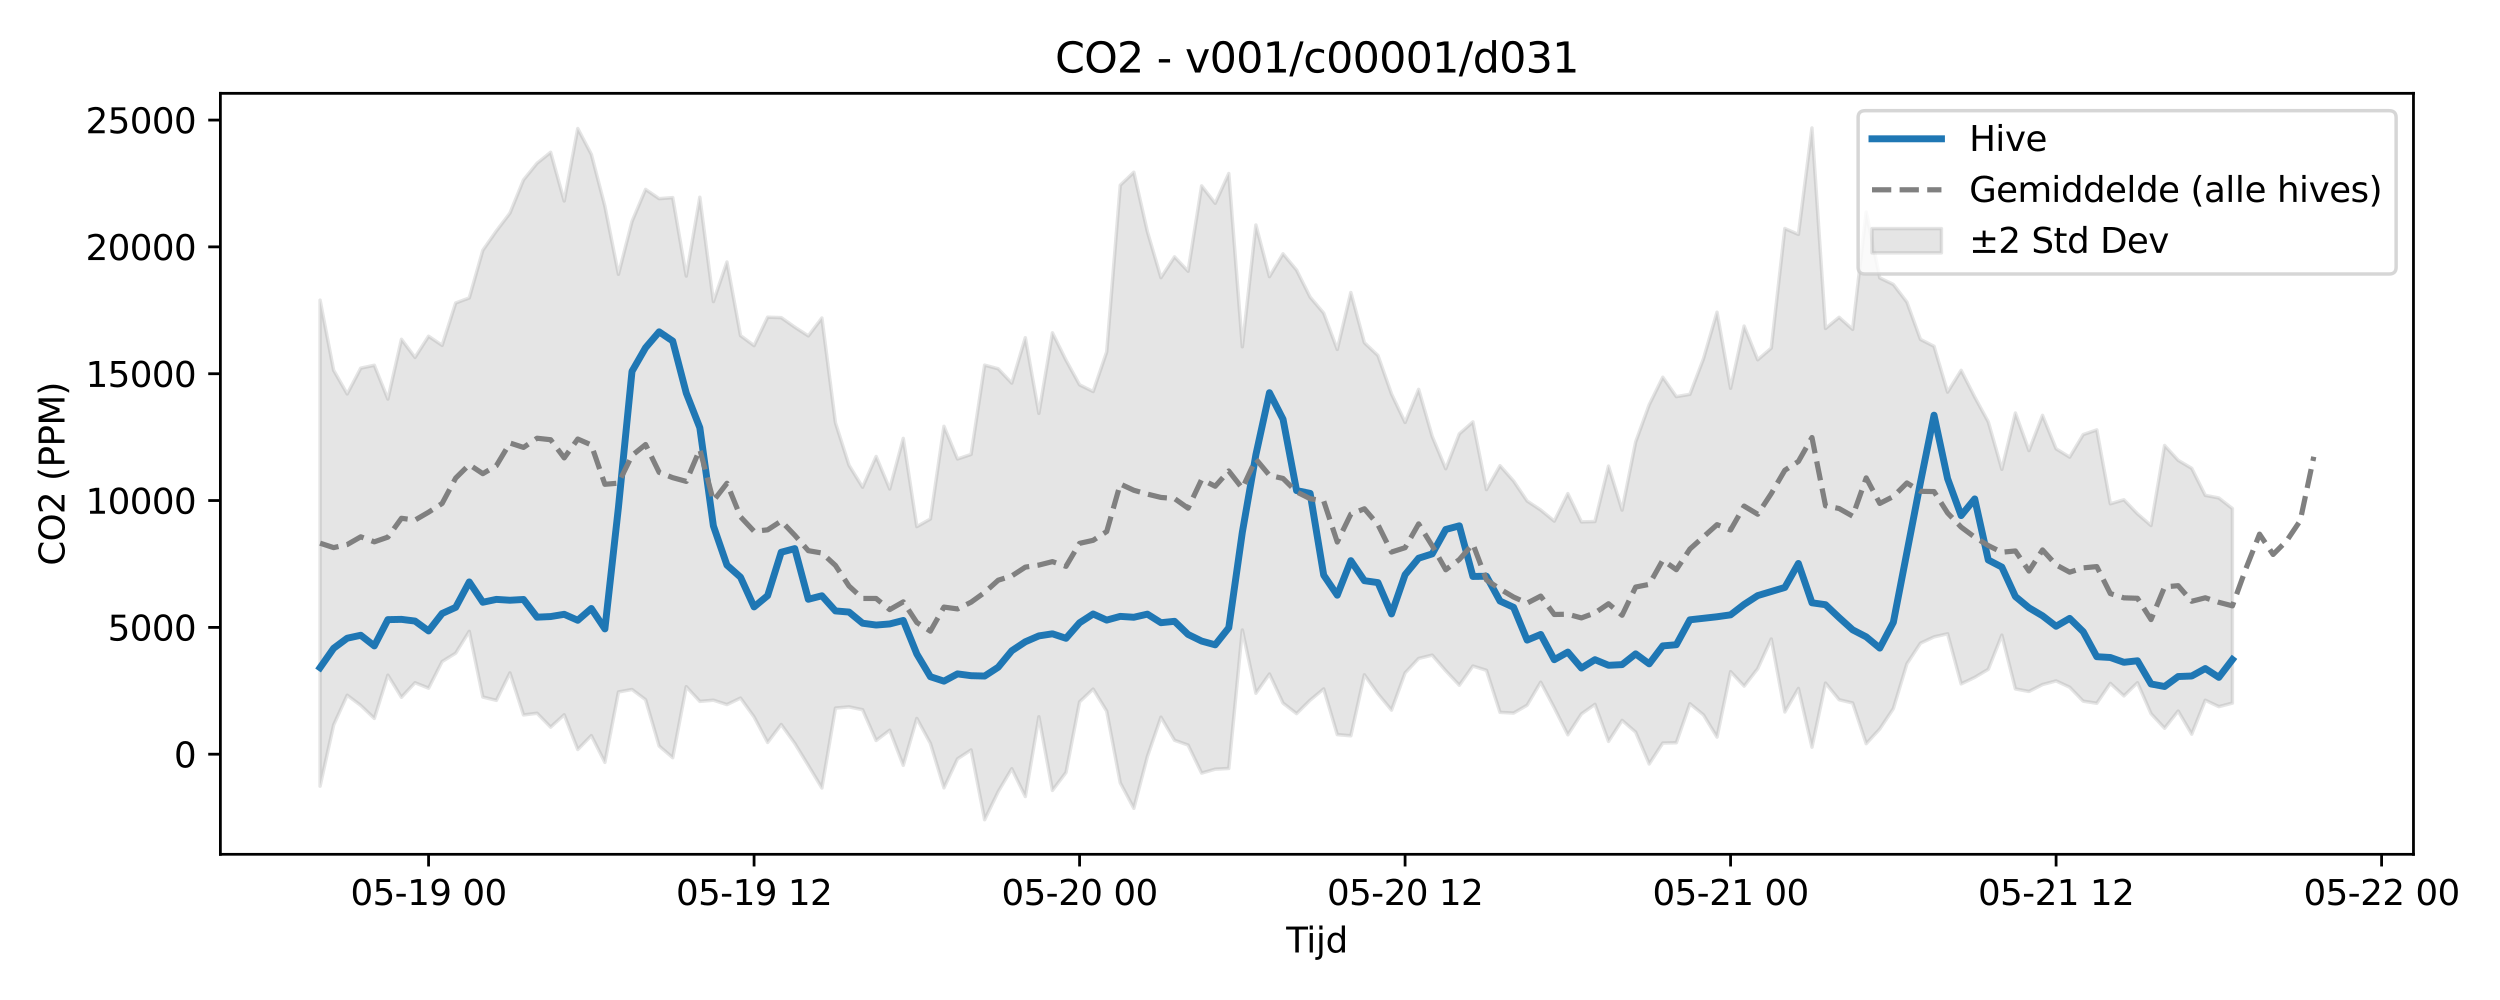 <?xml version="1.0" encoding="utf-8" standalone="no"?>
<!DOCTYPE svg PUBLIC "-//W3C//DTD SVG 1.1//EN"
  "http://www.w3.org/Graphics/SVG/1.1/DTD/svg11.dtd">
<svg xmlns:xlink="http://www.w3.org/1999/xlink" width="720pt" height="288pt" viewBox="0 0 720 288" xmlns="http://www.w3.org/2000/svg" version="1.1">
 <defs>
  <style type="text/css">*{stroke-linejoin: round; stroke-linecap: butt}</style>
 </defs>
 <g id="figure_1">
  <g id="patch_1">
   <path d="M 0 288 
L 720 288 
L 720 0 
L 0 0 
z
" style="fill: #ffffff"/>
  </g>
  <g id="axes_1">
   <g id="patch_2">
    <path d="M 63.47 246.04 
L 695.079 246.04 
L 695.079 26.88 
L 63.47 26.88 
z
" style="fill: #ffffff"/>
   </g>
   <g id="FillBetweenPolyCollection_1">
    <defs>
     <path id="m1b636e9baa" d="M 92.18 -201.558 
L 92.18 -61.579 
L 96.086 -79.209 
L 99.992 -87.776 
L 103.898 -84.829 
L 107.804 -81.095 
L 111.71 -93.55 
L 115.616 -87.184 
L 119.522 -91.374 
L 123.428 -89.809 
L 127.334 -97.475 
L 131.24 -99.892 
L 135.146 -106.175 
L 139.052 -87.254 
L 142.958 -86.297 
L 146.864 -94.209 
L 150.77 -82.093 
L 154.676 -82.581 
L 158.582 -78.581 
L 162.489 -82.148 
L 166.395 -72.137 
L 170.301 -76.142 
L 174.207 -68.441 
L 178.113 -88.715 
L 182.019 -89.424 
L 185.925 -86.488 
L 189.831 -73.146 
L 193.737 -69.78 
L 197.643 -90.232 
L 201.549 -86 
L 205.455 -86.339 
L 209.361 -85.08 
L 213.267 -86.954 
L 217.173 -81.518 
L 221.079 -74.172 
L 224.985 -79.349 
L 228.892 -73.909 
L 232.798 -67.546 
L 236.704 -61.051 
L 240.61 -84.072 
L 244.516 -84.425 
L 248.422 -83.593 
L 252.328 -74.73 
L 256.234 -77.698 
L 260.14 -67.581 
L 264.046 -81.087 
L 267.952 -73.909 
L 271.858 -61.094 
L 275.764 -69.449 
L 279.67 -72.015 
L 283.576 -51.922 
L 287.482 -60.007 
L 291.388 -66.601 
L 295.294 -58.593 
L 299.201 -81.572 
L 303.107 -60.356 
L 307.013 -65.531 
L 310.919 -85.868 
L 314.825 -89.541 
L 318.731 -83.178 
L 322.637 -62.541 
L 326.543 -55.208 
L 330.449 -70.129 
L 334.355 -81.447 
L 338.261 -74.806 
L 342.167 -73.417 
L 346.073 -65.348 
L 349.979 -66.472 
L 353.885 -66.68 
L 357.791 -106.562 
L 361.697 -88.341 
L 365.604 -93.891 
L 369.51 -85.511 
L 373.416 -82.473 
L 377.322 -86.34 
L 381.228 -89.598 
L 385.134 -76.428 
L 389.04 -76.089 
L 392.946 -93.656 
L 396.852 -88.179 
L 400.758 -83.486 
L 404.664 -94.196 
L 408.57 -98.364 
L 412.476 -99.318 
L 416.382 -94.811 
L 420.288 -90.655 
L 424.194 -96.177 
L 428.1 -94.948 
L 432.007 -82.833 
L 435.913 -82.635 
L 439.819 -84.902 
L 443.725 -91.534 
L 447.631 -84.144 
L 451.537 -76.373 
L 455.443 -82.382 
L 459.349 -85.145 
L 463.255 -74.478 
L 467.161 -80.532 
L 471.067 -77.148 
L 474.973 -67.971 
L 478.879 -73.996 
L 482.785 -74.087 
L 486.691 -85.327 
L 490.597 -82.117 
L 494.503 -75.716 
L 498.409 -94.561 
L 502.316 -90.396 
L 506.222 -95.426 
L 510.128 -103.976 
L 514.034 -82.947 
L 517.94 -89.729 
L 521.846 -72.811 
L 525.752 -91.271 
L 529.658 -86.48 
L 533.564 -85.539 
L 537.47 -73.82 
L 541.376 -78.064 
L 545.282 -83.926 
L 549.188 -96.824 
L 553.094 -102.758 
L 557 -104.578 
L 560.906 -105.465 
L 564.812 -91.041 
L 568.719 -92.908 
L 572.625 -95.242 
L 576.531 -105.082 
L 580.437 -89.593 
L 584.343 -88.852 
L 588.249 -90.853 
L 592.155 -91.895 
L 596.061 -90.087 
L 599.967 -86.063 
L 603.873 -85.452 
L 607.779 -91.189 
L 611.685 -87.582 
L 615.591 -91.37 
L 619.497 -82.476 
L 623.403 -78.259 
L 627.309 -83.213 
L 631.215 -76.554 
L 635.121 -86.334 
L 639.028 -84.487 
L 642.934 -85.501 
L 642.934 -141.528 
L 642.934 -141.528 
L 639.028 -144.585 
L 635.121 -145.337 
L 631.215 -153.119 
L 627.309 -155.438 
L 623.403 -159.706 
L 619.497 -136.651 
L 615.591 -140.023 
L 611.685 -144.064 
L 607.779 -142.917 
L 603.873 -164.194 
L 599.967 -162.847 
L 596.061 -156.348 
L 592.155 -158.743 
L 588.249 -168.38 
L 584.343 -158.223 
L 580.437 -169.051 
L 576.531 -152.83 
L 572.625 -166.508 
L 568.719 -173.663 
L 564.812 -181.344 
L 560.906 -175.07 
L 557 -188.27 
L 553.094 -190.257 
L 549.188 -200.997 
L 545.282 -206.087 
L 541.376 -207.968 
L 537.47 -226.905 
L 533.564 -193.142 
L 529.658 -196.616 
L 525.752 -193.403 
L 521.846 -251.158 
L 517.94 -220.485 
L 514.034 -222.19 
L 510.128 -187.751 
L 506.222 -184.381 
L 502.316 -194.09 
L 498.409 -176.171 
L 494.503 -198.084 
L 490.597 -184.673 
L 486.691 -174.437 
L 482.785 -173.773 
L 478.879 -179.361 
L 474.973 -171.44 
L 471.067 -160.708 
L 467.161 -141.087 
L 463.255 -153.766 
L 459.349 -137.804 
L 455.443 -137.699 
L 451.537 -145.844 
L 447.631 -137.918 
L 443.725 -141.122 
L 439.819 -143.702 
L 435.913 -149.465 
L 432.007 -153.881 
L 428.1 -147.001 
L 424.194 -166.499 
L 420.288 -163.046 
L 416.382 -152.999 
L 412.476 -162.313 
L 408.57 -175.866 
L 404.664 -166.333 
L 400.758 -174.541 
L 396.852 -185.61 
L 392.946 -189.29 
L 389.04 -203.765 
L 385.134 -187.356 
L 381.228 -197.812 
L 377.322 -202.427 
L 373.416 -210.209 
L 369.51 -214.903 
L 365.604 -208.321 
L 361.697 -223.208 
L 357.791 -188.123 
L 353.885 -238.031 
L 349.979 -229.453 
L 346.073 -234.466 
L 342.167 -209.884 
L 338.261 -214.028 
L 334.355 -208.036 
L 330.449 -221.268 
L 326.543 -238.397 
L 322.637 -234.667 
L 318.731 -186.665 
L 314.825 -175.232 
L 310.919 -177.168 
L 307.013 -184.267 
L 303.107 -192.148 
L 299.201 -168.948 
L 295.294 -190.741 
L 291.388 -177.665 
L 287.482 -181.794 
L 283.576 -182.842 
L 279.67 -157.124 
L 275.764 -155.814 
L 271.858 -165.223 
L 267.952 -138.535 
L 264.046 -136.335 
L 260.14 -161.749 
L 256.234 -147.17 
L 252.328 -156.538 
L 248.422 -147.678 
L 244.516 -154.018 
L 240.61 -166.227 
L 236.704 -196.412 
L 232.798 -191.265 
L 228.892 -193.789 
L 224.985 -196.531 
L 221.079 -196.645 
L 217.173 -188.458 
L 213.267 -191.358 
L 209.361 -212.551 
L 205.455 -201.131 
L 201.549 -231.193 
L 197.643 -208.488 
L 193.737 -231.092 
L 189.831 -230.78 
L 185.925 -233.457 
L 182.019 -224.229 
L 178.113 -208.994 
L 174.207 -228.601 
L 170.301 -243.563 
L 166.395 -250.978 
L 162.489 -230.111 
L 158.582 -244.143 
L 154.676 -240.997 
L 150.77 -236.192 
L 146.864 -226.629 
L 142.958 -221.498 
L 139.052 -215.916 
L 135.146 -202.193 
L 131.24 -200.746 
L 127.334 -188.539 
L 123.428 -191.169 
L 119.522 -185.066 
L 115.616 -190.288 
L 111.71 -173.07 
L 107.804 -182.808 
L 103.898 -181.971 
L 99.992 -174.551 
L 96.086 -181.365 
L 92.18 -201.558 
z
" style="stroke: #808080; stroke-opacity: 0.2"/>
    </defs>
    <g clip-path="url(#pe6b6ea349a)">
     <use xlink:href="#m1b636e9baa" x="0" y="288" style="fill: #808080; fill-opacity: 0.2; stroke: #808080; stroke-opacity: 0.2"/>
    </g>
   </g>
   <g id="matplotlib.axis_1">
    <g id="xtick_1">
     <g id="line2d_1">
      <defs>
       <path id="mae41614e44" d="M 0 0 
L 0 3.5 
" style="stroke: #000000; stroke-width: 0.8"/>
      </defs>
      <g>
       <use xlink:href="#mae41614e44" x="123.428" y="246.04" style="stroke: #000000; stroke-width: 0.8"/>
      </g>
     </g>
     <g id="text_1">
      <!-- 05-19 00 -->
      <g transform="translate(100.948 260.638) scale(0.1 -0.1)">
       <defs>
        <path id="DejaVuSans-30" d="M 2034 4250 
Q 1547 4250 1301 3770 
Q 1056 3291 1056 2328 
Q 1056 1369 1301 889 
Q 1547 409 2034 409 
Q 2525 409 2770 889 
Q 3016 1369 3016 2328 
Q 3016 3291 2770 3770 
Q 2525 4250 2034 4250 
z
M 2034 4750 
Q 2819 4750 3233 4129 
Q 3647 3509 3647 2328 
Q 3647 1150 3233 529 
Q 2819 -91 2034 -91 
Q 1250 -91 836 529 
Q 422 1150 422 2328 
Q 422 3509 836 4129 
Q 1250 4750 2034 4750 
z
" transform="scale(0.016)"/>
        <path id="DejaVuSans-35" d="M 691 4666 
L 3169 4666 
L 3169 4134 
L 1269 4134 
L 1269 2991 
Q 1406 3038 1543 3061 
Q 1681 3084 1819 3084 
Q 2600 3084 3056 2656 
Q 3513 2228 3513 1497 
Q 3513 744 3044 326 
Q 2575 -91 1722 -91 
Q 1428 -91 1123 -41 
Q 819 9 494 109 
L 494 744 
Q 775 591 1075 516 
Q 1375 441 1709 441 
Q 2250 441 2565 725 
Q 2881 1009 2881 1497 
Q 2881 1984 2565 2268 
Q 2250 2553 1709 2553 
Q 1456 2553 1204 2497 
Q 953 2441 691 2322 
L 691 4666 
z
" transform="scale(0.016)"/>
        <path id="DejaVuSans-2d" d="M 313 2009 
L 1997 2009 
L 1997 1497 
L 313 1497 
L 313 2009 
z
" transform="scale(0.016)"/>
        <path id="DejaVuSans-31" d="M 794 531 
L 1825 531 
L 1825 4091 
L 703 3866 
L 703 4441 
L 1819 4666 
L 2450 4666 
L 2450 531 
L 3481 531 
L 3481 0 
L 794 0 
L 794 531 
z
" transform="scale(0.016)"/>
        <path id="DejaVuSans-39" d="M 703 97 
L 703 672 
Q 941 559 1184 500 
Q 1428 441 1663 441 
Q 2288 441 2617 861 
Q 2947 1281 2994 2138 
Q 2813 1869 2534 1725 
Q 2256 1581 1919 1581 
Q 1219 1581 811 2004 
Q 403 2428 403 3163 
Q 403 3881 828 4315 
Q 1253 4750 1959 4750 
Q 2769 4750 3195 4129 
Q 3622 3509 3622 2328 
Q 3622 1225 3098 567 
Q 2575 -91 1691 -91 
Q 1453 -91 1209 -44 
Q 966 3 703 97 
z
M 1959 2075 
Q 2384 2075 2632 2365 
Q 2881 2656 2881 3163 
Q 2881 3666 2632 3958 
Q 2384 4250 1959 4250 
Q 1534 4250 1286 3958 
Q 1038 3666 1038 3163 
Q 1038 2656 1286 2365 
Q 1534 2075 1959 2075 
z
" transform="scale(0.016)"/>
        <path id="DejaVuSans-20" transform="scale(0.016)"/>
       </defs>
       <use xlink:href="#DejaVuSans-30"/>
       <use xlink:href="#DejaVuSans-35" transform="translate(63.623 0)"/>
       <use xlink:href="#DejaVuSans-2d" transform="translate(127.246 0)"/>
       <use xlink:href="#DejaVuSans-31" transform="translate(163.33 0)"/>
       <use xlink:href="#DejaVuSans-39" transform="translate(226.953 0)"/>
       <use xlink:href="#DejaVuSans-20" transform="translate(290.576 0)"/>
       <use xlink:href="#DejaVuSans-30" transform="translate(322.363 0)"/>
       <use xlink:href="#DejaVuSans-30" transform="translate(385.986 0)"/>
      </g>
     </g>
    </g>
    <g id="xtick_2">
     <g id="line2d_2">
      <g>
       <use xlink:href="#mae41614e44" x="217.173" y="246.04" style="stroke: #000000; stroke-width: 0.8"/>
      </g>
     </g>
     <g id="text_2">
      <!-- 05-19 12 -->
      <g transform="translate(194.693 260.638) scale(0.1 -0.1)">
       <defs>
        <path id="DejaVuSans-32" d="M 1228 531 
L 3431 531 
L 3431 0 
L 469 0 
L 469 531 
Q 828 903 1448 1529 
Q 2069 2156 2228 2338 
Q 2531 2678 2651 2914 
Q 2772 3150 2772 3378 
Q 2772 3750 2511 3984 
Q 2250 4219 1831 4219 
Q 1534 4219 1204 4116 
Q 875 4013 500 3803 
L 500 4441 
Q 881 4594 1212 4672 
Q 1544 4750 1819 4750 
Q 2544 4750 2975 4387 
Q 3406 4025 3406 3419 
Q 3406 3131 3298 2873 
Q 3191 2616 2906 2266 
Q 2828 2175 2409 1742 
Q 1991 1309 1228 531 
z
" transform="scale(0.016)"/>
       </defs>
       <use xlink:href="#DejaVuSans-30"/>
       <use xlink:href="#DejaVuSans-35" transform="translate(63.623 0)"/>
       <use xlink:href="#DejaVuSans-2d" transform="translate(127.246 0)"/>
       <use xlink:href="#DejaVuSans-31" transform="translate(163.33 0)"/>
       <use xlink:href="#DejaVuSans-39" transform="translate(226.953 0)"/>
       <use xlink:href="#DejaVuSans-20" transform="translate(290.576 0)"/>
       <use xlink:href="#DejaVuSans-31" transform="translate(322.363 0)"/>
       <use xlink:href="#DejaVuSans-32" transform="translate(385.986 0)"/>
      </g>
     </g>
    </g>
    <g id="xtick_3">
     <g id="line2d_3">
      <g>
       <use xlink:href="#mae41614e44" x="310.919" y="246.04" style="stroke: #000000; stroke-width: 0.8"/>
      </g>
     </g>
     <g id="text_3">
      <!-- 05-20 00 -->
      <g transform="translate(288.438 260.638) scale(0.1 -0.1)">
       <use xlink:href="#DejaVuSans-30"/>
       <use xlink:href="#DejaVuSans-35" transform="translate(63.623 0)"/>
       <use xlink:href="#DejaVuSans-2d" transform="translate(127.246 0)"/>
       <use xlink:href="#DejaVuSans-32" transform="translate(163.33 0)"/>
       <use xlink:href="#DejaVuSans-30" transform="translate(226.953 0)"/>
       <use xlink:href="#DejaVuSans-20" transform="translate(290.576 0)"/>
       <use xlink:href="#DejaVuSans-30" transform="translate(322.363 0)"/>
       <use xlink:href="#DejaVuSans-30" transform="translate(385.986 0)"/>
      </g>
     </g>
    </g>
    <g id="xtick_4">
     <g id="line2d_4">
      <g>
       <use xlink:href="#mae41614e44" x="404.664" y="246.04" style="stroke: #000000; stroke-width: 0.8"/>
      </g>
     </g>
     <g id="text_4">
      <!-- 05-20 12 -->
      <g transform="translate(382.184 260.638) scale(0.1 -0.1)">
       <use xlink:href="#DejaVuSans-30"/>
       <use xlink:href="#DejaVuSans-35" transform="translate(63.623 0)"/>
       <use xlink:href="#DejaVuSans-2d" transform="translate(127.246 0)"/>
       <use xlink:href="#DejaVuSans-32" transform="translate(163.33 0)"/>
       <use xlink:href="#DejaVuSans-30" transform="translate(226.953 0)"/>
       <use xlink:href="#DejaVuSans-20" transform="translate(290.576 0)"/>
       <use xlink:href="#DejaVuSans-31" transform="translate(322.363 0)"/>
       <use xlink:href="#DejaVuSans-32" transform="translate(385.986 0)"/>
      </g>
     </g>
    </g>
    <g id="xtick_5">
     <g id="line2d_5">
      <g>
       <use xlink:href="#mae41614e44" x="498.409" y="246.04" style="stroke: #000000; stroke-width: 0.8"/>
      </g>
     </g>
     <g id="text_5">
      <!-- 05-21 00 -->
      <g transform="translate(475.929 260.638) scale(0.1 -0.1)">
       <use xlink:href="#DejaVuSans-30"/>
       <use xlink:href="#DejaVuSans-35" transform="translate(63.623 0)"/>
       <use xlink:href="#DejaVuSans-2d" transform="translate(127.246 0)"/>
       <use xlink:href="#DejaVuSans-32" transform="translate(163.33 0)"/>
       <use xlink:href="#DejaVuSans-31" transform="translate(226.953 0)"/>
       <use xlink:href="#DejaVuSans-20" transform="translate(290.576 0)"/>
       <use xlink:href="#DejaVuSans-30" transform="translate(322.363 0)"/>
       <use xlink:href="#DejaVuSans-30" transform="translate(385.986 0)"/>
      </g>
     </g>
    </g>
    <g id="xtick_6">
     <g id="line2d_6">
      <g>
       <use xlink:href="#mae41614e44" x="592.155" y="246.04" style="stroke: #000000; stroke-width: 0.8"/>
      </g>
     </g>
     <g id="text_6">
      <!-- 05-21 12 -->
      <g transform="translate(569.674 260.638) scale(0.1 -0.1)">
       <use xlink:href="#DejaVuSans-30"/>
       <use xlink:href="#DejaVuSans-35" transform="translate(63.623 0)"/>
       <use xlink:href="#DejaVuSans-2d" transform="translate(127.246 0)"/>
       <use xlink:href="#DejaVuSans-32" transform="translate(163.33 0)"/>
       <use xlink:href="#DejaVuSans-31" transform="translate(226.953 0)"/>
       <use xlink:href="#DejaVuSans-20" transform="translate(290.576 0)"/>
       <use xlink:href="#DejaVuSans-31" transform="translate(322.363 0)"/>
       <use xlink:href="#DejaVuSans-32" transform="translate(385.986 0)"/>
      </g>
     </g>
    </g>
    <g id="xtick_7">
     <g id="line2d_7">
      <g>
       <use xlink:href="#mae41614e44" x="685.9" y="246.04" style="stroke: #000000; stroke-width: 0.8"/>
      </g>
     </g>
     <g id="text_7">
      <!-- 05-22 00 -->
      <g transform="translate(663.42 260.638) scale(0.1 -0.1)">
       <use xlink:href="#DejaVuSans-30"/>
       <use xlink:href="#DejaVuSans-35" transform="translate(63.623 0)"/>
       <use xlink:href="#DejaVuSans-2d" transform="translate(127.246 0)"/>
       <use xlink:href="#DejaVuSans-32" transform="translate(163.33 0)"/>
       <use xlink:href="#DejaVuSans-32" transform="translate(226.953 0)"/>
       <use xlink:href="#DejaVuSans-20" transform="translate(290.576 0)"/>
       <use xlink:href="#DejaVuSans-30" transform="translate(322.363 0)"/>
       <use xlink:href="#DejaVuSans-30" transform="translate(385.986 0)"/>
      </g>
     </g>
    </g>
    <g id="text_8">
     <!-- Tijd -->
     <g transform="translate(370.425 274.317) scale(0.1 -0.1)">
      <defs>
       <path id="DejaVuSans-54" d="M -19 4666 
L 3928 4666 
L 3928 4134 
L 2272 4134 
L 2272 0 
L 1638 0 
L 1638 4134 
L -19 4134 
L -19 4666 
z
" transform="scale(0.016)"/>
       <path id="DejaVuSans-69" d="M 603 3500 
L 1178 3500 
L 1178 0 
L 603 0 
L 603 3500 
z
M 603 4863 
L 1178 4863 
L 1178 4134 
L 603 4134 
L 603 4863 
z
" transform="scale(0.016)"/>
       <path id="DejaVuSans-6a" d="M 603 3500 
L 1178 3500 
L 1178 -63 
Q 1178 -731 923 -1031 
Q 669 -1331 103 -1331 
L -116 -1331 
L -116 -844 
L 38 -844 
Q 366 -844 484 -692 
Q 603 -541 603 -63 
L 603 3500 
z
M 603 4863 
L 1178 4863 
L 1178 4134 
L 603 4134 
L 603 4863 
z
" transform="scale(0.016)"/>
       <path id="DejaVuSans-64" d="M 2906 2969 
L 2906 4863 
L 3481 4863 
L 3481 0 
L 2906 0 
L 2906 525 
Q 2725 213 2448 61 
Q 2172 -91 1784 -91 
Q 1150 -91 751 415 
Q 353 922 353 1747 
Q 353 2572 751 3078 
Q 1150 3584 1784 3584 
Q 2172 3584 2448 3432 
Q 2725 3281 2906 2969 
z
M 947 1747 
Q 947 1113 1208 752 
Q 1469 391 1925 391 
Q 2381 391 2643 752 
Q 2906 1113 2906 1747 
Q 2906 2381 2643 2742 
Q 2381 3103 1925 3103 
Q 1469 3103 1208 2742 
Q 947 2381 947 1747 
z
" transform="scale(0.016)"/>
      </defs>
      <use xlink:href="#DejaVuSans-54"/>
      <use xlink:href="#DejaVuSans-69" transform="translate(57.959 0)"/>
      <use xlink:href="#DejaVuSans-6a" transform="translate(85.742 0)"/>
      <use xlink:href="#DejaVuSans-64" transform="translate(113.525 0)"/>
     </g>
    </g>
   </g>
   <g id="matplotlib.axis_2">
    <g id="ytick_1">
     <g id="line2d_8">
      <defs>
       <path id="m1fcf6276fe" d="M 0 0 
L -3.5 0 
" style="stroke: #000000; stroke-width: 0.8"/>
      </defs>
      <g>
       <use xlink:href="#m1fcf6276fe" x="63.47" y="217.214" style="stroke: #000000; stroke-width: 0.8"/>
      </g>
     </g>
     <g id="text_9">
      <!-- 0 -->
      <g transform="translate(50.108 221.013) scale(0.1 -0.1)">
       <use xlink:href="#DejaVuSans-30"/>
      </g>
     </g>
    </g>
    <g id="ytick_2">
     <g id="line2d_9">
      <g>
       <use xlink:href="#m1fcf6276fe" x="63.47" y="180.685" style="stroke: #000000; stroke-width: 0.8"/>
      </g>
     </g>
     <g id="text_10">
      <!-- 5000 -->
      <g transform="translate(31.02 184.485) scale(0.1 -0.1)">
       <use xlink:href="#DejaVuSans-35"/>
       <use xlink:href="#DejaVuSans-30" transform="translate(63.623 0)"/>
       <use xlink:href="#DejaVuSans-30" transform="translate(127.246 0)"/>
       <use xlink:href="#DejaVuSans-30" transform="translate(190.869 0)"/>
      </g>
     </g>
    </g>
    <g id="ytick_3">
     <g id="line2d_10">
      <g>
       <use xlink:href="#m1fcf6276fe" x="63.47" y="144.157" style="stroke: #000000; stroke-width: 0.8"/>
      </g>
     </g>
     <g id="text_11">
      <!-- 10000 -->
      <g transform="translate(24.657 147.956) scale(0.1 -0.1)">
       <use xlink:href="#DejaVuSans-31"/>
       <use xlink:href="#DejaVuSans-30" transform="translate(63.623 0)"/>
       <use xlink:href="#DejaVuSans-30" transform="translate(127.246 0)"/>
       <use xlink:href="#DejaVuSans-30" transform="translate(190.869 0)"/>
       <use xlink:href="#DejaVuSans-30" transform="translate(254.492 0)"/>
      </g>
     </g>
    </g>
    <g id="ytick_4">
     <g id="line2d_11">
      <g>
       <use xlink:href="#m1fcf6276fe" x="63.47" y="107.629" style="stroke: #000000; stroke-width: 0.8"/>
      </g>
     </g>
     <g id="text_12">
      <!-- 15000 -->
      <g transform="translate(24.657 111.428) scale(0.1 -0.1)">
       <use xlink:href="#DejaVuSans-31"/>
       <use xlink:href="#DejaVuSans-35" transform="translate(63.623 0)"/>
       <use xlink:href="#DejaVuSans-30" transform="translate(127.246 0)"/>
       <use xlink:href="#DejaVuSans-30" transform="translate(190.869 0)"/>
       <use xlink:href="#DejaVuSans-30" transform="translate(254.492 0)"/>
      </g>
     </g>
    </g>
    <g id="ytick_5">
     <g id="line2d_12">
      <g>
       <use xlink:href="#m1fcf6276fe" x="63.47" y="71.101" style="stroke: #000000; stroke-width: 0.8"/>
      </g>
     </g>
     <g id="text_13">
      <!-- 20000 -->
      <g transform="translate(24.657 74.9) scale(0.1 -0.1)">
       <use xlink:href="#DejaVuSans-32"/>
       <use xlink:href="#DejaVuSans-30" transform="translate(63.623 0)"/>
       <use xlink:href="#DejaVuSans-30" transform="translate(127.246 0)"/>
       <use xlink:href="#DejaVuSans-30" transform="translate(190.869 0)"/>
       <use xlink:href="#DejaVuSans-30" transform="translate(254.492 0)"/>
      </g>
     </g>
    </g>
    <g id="ytick_6">
     <g id="line2d_13">
      <g>
       <use xlink:href="#m1fcf6276fe" x="63.47" y="34.573" style="stroke: #000000; stroke-width: 0.8"/>
      </g>
     </g>
     <g id="text_14">
      <!-- 25000 -->
      <g transform="translate(24.657 38.372) scale(0.1 -0.1)">
       <use xlink:href="#DejaVuSans-32"/>
       <use xlink:href="#DejaVuSans-35" transform="translate(63.623 0)"/>
       <use xlink:href="#DejaVuSans-30" transform="translate(127.246 0)"/>
       <use xlink:href="#DejaVuSans-30" transform="translate(190.869 0)"/>
       <use xlink:href="#DejaVuSans-30" transform="translate(254.492 0)"/>
      </g>
     </g>
    </g>
    <g id="text_15">
     <!-- CO2 (PPM) -->
     <g transform="translate(18.578 162.903) rotate(-90) scale(0.1 -0.1)">
      <defs>
       <path id="DejaVuSans-43" d="M 4122 4306 
L 4122 3641 
Q 3803 3938 3442 4084 
Q 3081 4231 2675 4231 
Q 1875 4231 1450 3742 
Q 1025 3253 1025 2328 
Q 1025 1406 1450 917 
Q 1875 428 2675 428 
Q 3081 428 3442 575 
Q 3803 722 4122 1019 
L 4122 359 
Q 3791 134 3420 21 
Q 3050 -91 2638 -91 
Q 1578 -91 968 557 
Q 359 1206 359 2328 
Q 359 3453 968 4101 
Q 1578 4750 2638 4750 
Q 3056 4750 3426 4639 
Q 3797 4528 4122 4306 
z
" transform="scale(0.016)"/>
       <path id="DejaVuSans-4f" d="M 2522 4238 
Q 1834 4238 1429 3725 
Q 1025 3213 1025 2328 
Q 1025 1447 1429 934 
Q 1834 422 2522 422 
Q 3209 422 3611 934 
Q 4013 1447 4013 2328 
Q 4013 3213 3611 3725 
Q 3209 4238 2522 4238 
z
M 2522 4750 
Q 3503 4750 4090 4092 
Q 4678 3434 4678 2328 
Q 4678 1225 4090 567 
Q 3503 -91 2522 -91 
Q 1538 -91 948 565 
Q 359 1222 359 2328 
Q 359 3434 948 4092 
Q 1538 4750 2522 4750 
z
" transform="scale(0.016)"/>
       <path id="DejaVuSans-28" d="M 1984 4856 
Q 1566 4138 1362 3434 
Q 1159 2731 1159 2009 
Q 1159 1288 1364 580 
Q 1569 -128 1984 -844 
L 1484 -844 
Q 1016 -109 783 600 
Q 550 1309 550 2009 
Q 550 2706 781 3412 
Q 1013 4119 1484 4856 
L 1984 4856 
z
" transform="scale(0.016)"/>
       <path id="DejaVuSans-50" d="M 1259 4147 
L 1259 2394 
L 2053 2394 
Q 2494 2394 2734 2622 
Q 2975 2850 2975 3272 
Q 2975 3691 2734 3919 
Q 2494 4147 2053 4147 
L 1259 4147 
z
M 628 4666 
L 2053 4666 
Q 2838 4666 3239 4311 
Q 3641 3956 3641 3272 
Q 3641 2581 3239 2228 
Q 2838 1875 2053 1875 
L 1259 1875 
L 1259 0 
L 628 0 
L 628 4666 
z
" transform="scale(0.016)"/>
       <path id="DejaVuSans-4d" d="M 628 4666 
L 1569 4666 
L 2759 1491 
L 3956 4666 
L 4897 4666 
L 4897 0 
L 4281 0 
L 4281 4097 
L 3078 897 
L 2444 897 
L 1241 4097 
L 1241 0 
L 628 0 
L 628 4666 
z
" transform="scale(0.016)"/>
       <path id="DejaVuSans-29" d="M 513 4856 
L 1013 4856 
Q 1481 4119 1714 3412 
Q 1947 2706 1947 2009 
Q 1947 1309 1714 600 
Q 1481 -109 1013 -844 
L 513 -844 
Q 928 -128 1133 580 
Q 1338 1288 1338 2009 
Q 1338 2731 1133 3434 
Q 928 4138 513 4856 
z
" transform="scale(0.016)"/>
      </defs>
      <use xlink:href="#DejaVuSans-43"/>
      <use xlink:href="#DejaVuSans-4f" transform="translate(69.824 0)"/>
      <use xlink:href="#DejaVuSans-32" transform="translate(148.535 0)"/>
      <use xlink:href="#DejaVuSans-20" transform="translate(212.158 0)"/>
      <use xlink:href="#DejaVuSans-28" transform="translate(243.945 0)"/>
      <use xlink:href="#DejaVuSans-50" transform="translate(282.959 0)"/>
      <use xlink:href="#DejaVuSans-50" transform="translate(343.262 0)"/>
      <use xlink:href="#DejaVuSans-4d" transform="translate(403.564 0)"/>
      <use xlink:href="#DejaVuSans-29" transform="translate(489.844 0)"/>
     </g>
    </g>
   </g>
   <g id="line2d_14">
    <path d="M 92.18 192.28 
L 96.086 186.708 
L 99.992 183.805 
L 103.898 182.955 
L 107.804 186.021 
L 111.71 178.457 
L 115.616 178.374 
L 119.522 178.864 
L 123.428 181.706 
L 127.334 176.684 
L 131.24 174.914 
L 135.146 167.603 
L 139.052 173.448 
L 142.958 172.622 
L 146.864 172.871 
L 150.77 172.647 
L 154.676 177.745 
L 158.582 177.568 
L 162.489 176.921 
L 166.395 178.642 
L 170.301 175.25 
L 174.207 181.121 
L 178.113 146.083 
L 182.019 106.94 
L 185.925 100.141 
L 189.831 95.57 
L 193.737 98.222 
L 197.643 113.206 
L 201.549 123.178 
L 205.455 151.458 
L 209.361 162.755 
L 213.267 166.23 
L 217.173 174.786 
L 221.079 171.546 
L 224.985 159.046 
L 228.892 157.999 
L 232.798 172.593 
L 236.704 171.585 
L 240.61 175.947 
L 244.516 176.273 
L 248.422 179.485 
L 252.328 180.011 
L 256.234 179.697 
L 260.14 178.693 
L 264.046 188.354 
L 267.952 194.892 
L 271.858 196.171 
L 275.764 194.079 
L 279.67 194.598 
L 283.576 194.703 
L 287.482 192.16 
L 291.388 187.421 
L 295.294 184.833 
L 299.201 183.135 
L 303.107 182.536 
L 307.013 183.829 
L 310.919 179.358 
L 314.825 176.826 
L 318.731 178.589 
L 322.637 177.517 
L 326.543 177.77 
L 330.449 176.872 
L 334.355 179.339 
L 338.261 178.939 
L 342.167 182.721 
L 346.073 184.633 
L 349.979 185.712 
L 353.885 180.795 
L 357.791 153.292 
L 361.697 130.953 
L 365.604 113.101 
L 369.51 120.73 
L 373.416 141.293 
L 377.322 142.095 
L 381.228 165.65 
L 385.134 171.412 
L 389.04 161.474 
L 392.946 167.239 
L 396.852 167.793 
L 400.758 176.809 
L 404.664 165.512 
L 408.57 160.765 
L 412.476 159.519 
L 416.382 152.486 
L 420.288 151.439 
L 424.194 166.016 
L 428.1 165.962 
L 432.007 173.109 
L 435.913 174.912 
L 439.819 184.35 
L 443.725 182.726 
L 447.631 189.993 
L 451.537 187.801 
L 455.443 192.399 
L 459.349 189.99 
L 463.255 191.605 
L 467.161 191.41 
L 471.067 188.315 
L 474.973 191.186 
L 478.879 186.016 
L 482.785 185.683 
L 486.691 178.506 
L 494.503 177.627 
L 498.409 177.076 
L 502.316 174.064 
L 506.222 171.529 
L 514.034 169.186 
L 517.94 162.28 
L 521.846 173.604 
L 525.752 174.157 
L 529.658 177.861 
L 533.564 181.392 
L 537.47 183.413 
L 541.376 186.651 
L 545.282 179.236 
L 553.094 138.914 
L 557 119.579 
L 560.906 137.838 
L 564.812 148.482 
L 568.719 143.695 
L 572.625 161.277 
L 576.531 163.32 
L 580.437 171.804 
L 584.343 175.041 
L 588.249 177.354 
L 592.155 180.366 
L 596.061 178.097 
L 599.967 181.935 
L 603.873 189.131 
L 607.779 189.36 
L 611.685 190.74 
L 615.591 190.305 
L 619.497 196.984 
L 623.403 197.712 
L 627.309 194.844 
L 631.215 194.69 
L 635.121 192.538 
L 639.028 195.078 
L 642.934 189.96 
L 642.934 189.96 
" clip-path="url(#pe6b6ea349a)" style="fill: none; stroke: #1f77b4; stroke-width: 2; stroke-linecap: square"/>
   </g>
   <g id="line2d_15">
    <path d="M 92.18 156.432 
L 96.086 157.713 
L 99.992 156.837 
L 103.898 154.6 
L 107.804 156.048 
L 111.71 154.69 
L 115.616 149.264 
L 119.522 149.78 
L 123.428 147.511 
L 127.334 144.993 
L 131.24 137.681 
L 135.146 133.816 
L 139.052 136.415 
L 142.958 134.103 
L 146.864 127.581 
L 150.77 128.858 
L 154.676 126.211 
L 158.582 126.638 
L 162.489 131.871 
L 166.395 126.443 
L 170.301 128.148 
L 174.207 139.479 
L 178.113 139.146 
L 182.019 131.173 
L 185.925 128.027 
L 189.831 136.037 
L 193.737 137.564 
L 197.643 138.64 
L 201.549 129.403 
L 205.455 144.265 
L 209.361 139.185 
L 213.267 148.844 
L 217.173 153.012 
L 221.079 152.592 
L 224.985 150.06 
L 228.892 154.151 
L 232.798 158.594 
L 236.704 159.269 
L 240.61 162.85 
L 244.516 168.779 
L 248.422 172.364 
L 252.328 172.366 
L 256.234 175.566 
L 260.14 173.335 
L 264.046 179.289 
L 267.952 181.778 
L 271.858 174.842 
L 275.764 175.369 
L 279.67 173.43 
L 283.576 170.618 
L 287.482 167.099 
L 291.388 165.867 
L 295.294 163.333 
L 299.201 162.74 
L 303.107 161.748 
L 307.013 163.101 
L 310.919 156.482 
L 314.825 155.613 
L 318.731 153.078 
L 322.637 139.396 
L 326.543 141.197 
L 330.449 142.301 
L 334.355 143.259 
L 338.261 143.583 
L 342.167 146.35 
L 346.073 138.093 
L 349.979 140.038 
L 353.885 135.645 
L 357.791 140.657 
L 361.697 132.225 
L 365.604 136.894 
L 369.51 137.793 
L 373.416 141.659 
L 377.322 143.617 
L 381.228 144.295 
L 385.134 156.108 
L 389.04 148.073 
L 392.946 146.527 
L 396.852 151.106 
L 400.758 158.986 
L 404.664 157.736 
L 408.57 150.885 
L 412.476 157.184 
L 416.382 164.095 
L 420.288 161.15 
L 424.194 156.662 
L 428.1 167.026 
L 432.007 169.643 
L 435.913 171.95 
L 439.819 173.698 
L 443.725 171.672 
L 447.631 176.969 
L 451.537 176.892 
L 455.443 177.959 
L 459.349 176.525 
L 463.255 173.878 
L 467.161 177.191 
L 471.067 169.072 
L 474.973 168.294 
L 478.879 161.321 
L 482.785 164.07 
L 486.691 158.118 
L 494.503 151.1 
L 498.409 152.634 
L 502.316 145.757 
L 506.222 148.097 
L 510.128 142.136 
L 514.034 135.431 
L 517.94 132.893 
L 521.846 126.015 
L 525.752 145.663 
L 529.658 146.452 
L 533.564 148.66 
L 537.47 137.637 
L 541.376 144.984 
L 545.282 142.993 
L 549.188 139.089 
L 553.094 141.492 
L 557 141.576 
L 560.906 147.733 
L 564.812 151.808 
L 568.719 154.714 
L 572.625 157.125 
L 576.531 159.044 
L 580.437 158.678 
L 584.343 164.463 
L 588.249 158.383 
L 592.155 162.681 
L 596.061 164.783 
L 599.967 163.545 
L 603.873 163.177 
L 607.779 170.947 
L 611.685 172.177 
L 615.591 172.304 
L 619.497 178.437 
L 623.403 169.018 
L 627.309 168.675 
L 631.215 173.163 
L 635.121 172.164 
L 639.028 173.464 
L 642.934 174.485 
L 646.84 163.717 
L 650.746 153.837 
L 654.652 159.684 
L 658.558 155.754 
L 662.464 149.953 
L 666.37 131.544 
L 666.37 131.544 
" clip-path="url(#pe6b6ea349a)" style="fill: none; stroke-dasharray: 5.55,2.4; stroke-dashoffset: 0; stroke: #808080; stroke-width: 1.5"/>
   </g>
   <g id="patch_3">
    <path d="M 63.47 246.04 
L 63.47 26.88 
" style="fill: none; stroke: #000000; stroke-width: 0.8; stroke-linejoin: miter; stroke-linecap: square"/>
   </g>
   <g id="patch_4">
    <path d="M 695.079 246.04 
L 695.079 26.88 
" style="fill: none; stroke: #000000; stroke-width: 0.8; stroke-linejoin: miter; stroke-linecap: square"/>
   </g>
   <g id="patch_5">
    <path d="M 63.47 246.04 
L 695.079 246.04 
" style="fill: none; stroke: #000000; stroke-width: 0.8; stroke-linejoin: miter; stroke-linecap: square"/>
   </g>
   <g id="patch_6">
    <path d="M 63.47 26.88 
L 695.079 26.88 
" style="fill: none; stroke: #000000; stroke-width: 0.8; stroke-linejoin: miter; stroke-linecap: square"/>
   </g>
   <g id="text_16">
    <!-- CO2 - v001/c00001/d031 -->
    <g transform="translate(303.872 20.88) scale(0.12 -0.12)">
     <defs>
      <path id="DejaVuSans-76" d="M 191 3500 
L 800 3500 
L 1894 563 
L 2988 3500 
L 3597 3500 
L 2284 0 
L 1503 0 
L 191 3500 
z
" transform="scale(0.016)"/>
      <path id="DejaVuSans-2f" d="M 1625 4666 
L 2156 4666 
L 531 -594 
L 0 -594 
L 1625 4666 
z
" transform="scale(0.016)"/>
      <path id="DejaVuSans-63" d="M 3122 3366 
L 3122 2828 
Q 2878 2963 2633 3030 
Q 2388 3097 2138 3097 
Q 1578 3097 1268 2742 
Q 959 2388 959 1747 
Q 959 1106 1268 751 
Q 1578 397 2138 397 
Q 2388 397 2633 464 
Q 2878 531 3122 666 
L 3122 134 
Q 2881 22 2623 -34 
Q 2366 -91 2075 -91 
Q 1284 -91 818 406 
Q 353 903 353 1747 
Q 353 2603 823 3093 
Q 1294 3584 2113 3584 
Q 2378 3584 2631 3529 
Q 2884 3475 3122 3366 
z
" transform="scale(0.016)"/>
      <path id="DejaVuSans-33" d="M 2597 2516 
Q 3050 2419 3304 2112 
Q 3559 1806 3559 1356 
Q 3559 666 3084 287 
Q 2609 -91 1734 -91 
Q 1441 -91 1130 -33 
Q 819 25 488 141 
L 488 750 
Q 750 597 1062 519 
Q 1375 441 1716 441 
Q 2309 441 2620 675 
Q 2931 909 2931 1356 
Q 2931 1769 2642 2001 
Q 2353 2234 1838 2234 
L 1294 2234 
L 1294 2753 
L 1863 2753 
Q 2328 2753 2575 2939 
Q 2822 3125 2822 3475 
Q 2822 3834 2567 4026 
Q 2313 4219 1838 4219 
Q 1578 4219 1281 4162 
Q 984 4106 628 3988 
L 628 4550 
Q 988 4650 1302 4700 
Q 1616 4750 1894 4750 
Q 2613 4750 3031 4423 
Q 3450 4097 3450 3541 
Q 3450 3153 3228 2886 
Q 3006 2619 2597 2516 
z
" transform="scale(0.016)"/>
     </defs>
     <use xlink:href="#DejaVuSans-43"/>
     <use xlink:href="#DejaVuSans-4f" transform="translate(69.824 0)"/>
     <use xlink:href="#DejaVuSans-32" transform="translate(148.535 0)"/>
     <use xlink:href="#DejaVuSans-20" transform="translate(212.158 0)"/>
     <use xlink:href="#DejaVuSans-2d" transform="translate(243.945 0)"/>
     <use xlink:href="#DejaVuSans-20" transform="translate(280.029 0)"/>
     <use xlink:href="#DejaVuSans-76" transform="translate(311.816 0)"/>
     <use xlink:href="#DejaVuSans-30" transform="translate(370.996 0)"/>
     <use xlink:href="#DejaVuSans-30" transform="translate(434.619 0)"/>
     <use xlink:href="#DejaVuSans-31" transform="translate(498.242 0)"/>
     <use xlink:href="#DejaVuSans-2f" transform="translate(561.865 0)"/>
     <use xlink:href="#DejaVuSans-63" transform="translate(595.557 0)"/>
     <use xlink:href="#DejaVuSans-30" transform="translate(650.537 0)"/>
     <use xlink:href="#DejaVuSans-30" transform="translate(714.16 0)"/>
     <use xlink:href="#DejaVuSans-30" transform="translate(777.783 0)"/>
     <use xlink:href="#DejaVuSans-30" transform="translate(841.406 0)"/>
     <use xlink:href="#DejaVuSans-31" transform="translate(905.029 0)"/>
     <use xlink:href="#DejaVuSans-2f" transform="translate(968.652 0)"/>
     <use xlink:href="#DejaVuSans-64" transform="translate(1002.344 0)"/>
     <use xlink:href="#DejaVuSans-30" transform="translate(1065.82 0)"/>
     <use xlink:href="#DejaVuSans-33" transform="translate(1129.443 0)"/>
     <use xlink:href="#DejaVuSans-31" transform="translate(1193.066 0)"/>
    </g>
   </g>
   <g id="legend_1">
    <g id="patch_7">
     <path d="M 537.136 78.914 
L 688.079 78.914 
Q 690.079 78.914 690.079 76.914 
L 690.079 33.88 
Q 690.079 31.88 688.079 31.88 
L 537.136 31.88 
Q 535.136 31.88 535.136 33.88 
L 535.136 76.914 
Q 535.136 78.914 537.136 78.914 
z
" style="fill: #ffffff; opacity: 0.8; stroke: #cccccc; stroke-linejoin: miter"/>
    </g>
    <g id="line2d_16">
     <path d="M 539.136 39.978 
L 549.136 39.978 
L 559.136 39.978 
" style="fill: none; stroke: #1f77b4; stroke-width: 2; stroke-linecap: square"/>
    </g>
    <g id="text_17">
     <!-- Hive -->
     <g transform="translate(567.136 43.478) scale(0.1 -0.1)">
      <defs>
       <path id="DejaVuSans-48" d="M 628 4666 
L 1259 4666 
L 1259 2753 
L 3553 2753 
L 3553 4666 
L 4184 4666 
L 4184 0 
L 3553 0 
L 3553 2222 
L 1259 2222 
L 1259 0 
L 628 0 
L 628 4666 
z
" transform="scale(0.016)"/>
       <path id="DejaVuSans-65" d="M 3597 1894 
L 3597 1613 
L 953 1613 
Q 991 1019 1311 708 
Q 1631 397 2203 397 
Q 2534 397 2845 478 
Q 3156 559 3463 722 
L 3463 178 
Q 3153 47 2828 -22 
Q 2503 -91 2169 -91 
Q 1331 -91 842 396 
Q 353 884 353 1716 
Q 353 2575 817 3079 
Q 1281 3584 2069 3584 
Q 2775 3584 3186 3129 
Q 3597 2675 3597 1894 
z
M 3022 2063 
Q 3016 2534 2758 2815 
Q 2500 3097 2075 3097 
Q 1594 3097 1305 2825 
Q 1016 2553 972 2059 
L 3022 2063 
z
" transform="scale(0.016)"/>
      </defs>
      <use xlink:href="#DejaVuSans-48"/>
      <use xlink:href="#DejaVuSans-69" transform="translate(75.195 0)"/>
      <use xlink:href="#DejaVuSans-76" transform="translate(102.979 0)"/>
      <use xlink:href="#DejaVuSans-65" transform="translate(162.158 0)"/>
     </g>
    </g>
    <g id="line2d_17">
     <path d="M 539.136 54.657 
L 549.136 54.657 
L 559.136 54.657 
" style="fill: none; stroke-dasharray: 5.55,2.4; stroke-dashoffset: 0; stroke: #808080; stroke-width: 1.5"/>
    </g>
    <g id="text_18">
     <!-- Gemiddelde (alle hives) -->
     <g transform="translate(567.136 58.157) scale(0.1 -0.1)">
      <defs>
       <path id="DejaVuSans-47" d="M 3809 666 
L 3809 1919 
L 2778 1919 
L 2778 2438 
L 4434 2438 
L 4434 434 
Q 4069 175 3628 42 
Q 3188 -91 2688 -91 
Q 1594 -91 976 548 
Q 359 1188 359 2328 
Q 359 3472 976 4111 
Q 1594 4750 2688 4750 
Q 3144 4750 3555 4637 
Q 3966 4525 4313 4306 
L 4313 3634 
Q 3963 3931 3569 4081 
Q 3175 4231 2741 4231 
Q 1884 4231 1454 3753 
Q 1025 3275 1025 2328 
Q 1025 1384 1454 906 
Q 1884 428 2741 428 
Q 3075 428 3337 486 
Q 3600 544 3809 666 
z
" transform="scale(0.016)"/>
       <path id="DejaVuSans-6d" d="M 3328 2828 
Q 3544 3216 3844 3400 
Q 4144 3584 4550 3584 
Q 5097 3584 5394 3201 
Q 5691 2819 5691 2113 
L 5691 0 
L 5113 0 
L 5113 2094 
Q 5113 2597 4934 2840 
Q 4756 3084 4391 3084 
Q 3944 3084 3684 2787 
Q 3425 2491 3425 1978 
L 3425 0 
L 2847 0 
L 2847 2094 
Q 2847 2600 2669 2842 
Q 2491 3084 2119 3084 
Q 1678 3084 1418 2786 
Q 1159 2488 1159 1978 
L 1159 0 
L 581 0 
L 581 3500 
L 1159 3500 
L 1159 2956 
Q 1356 3278 1631 3431 
Q 1906 3584 2284 3584 
Q 2666 3584 2933 3390 
Q 3200 3197 3328 2828 
z
" transform="scale(0.016)"/>
       <path id="DejaVuSans-6c" d="M 603 4863 
L 1178 4863 
L 1178 0 
L 603 0 
L 603 4863 
z
" transform="scale(0.016)"/>
       <path id="DejaVuSans-61" d="M 2194 1759 
Q 1497 1759 1228 1600 
Q 959 1441 959 1056 
Q 959 750 1161 570 
Q 1363 391 1709 391 
Q 2188 391 2477 730 
Q 2766 1069 2766 1631 
L 2766 1759 
L 2194 1759 
z
M 3341 1997 
L 3341 0 
L 2766 0 
L 2766 531 
Q 2569 213 2275 61 
Q 1981 -91 1556 -91 
Q 1019 -91 701 211 
Q 384 513 384 1019 
Q 384 1609 779 1909 
Q 1175 2209 1959 2209 
L 2766 2209 
L 2766 2266 
Q 2766 2663 2505 2880 
Q 2244 3097 1772 3097 
Q 1472 3097 1187 3025 
Q 903 2953 641 2809 
L 641 3341 
Q 956 3463 1253 3523 
Q 1550 3584 1831 3584 
Q 2591 3584 2966 3190 
Q 3341 2797 3341 1997 
z
" transform="scale(0.016)"/>
       <path id="DejaVuSans-68" d="M 3513 2113 
L 3513 0 
L 2938 0 
L 2938 2094 
Q 2938 2591 2744 2837 
Q 2550 3084 2163 3084 
Q 1697 3084 1428 2787 
Q 1159 2491 1159 1978 
L 1159 0 
L 581 0 
L 581 4863 
L 1159 4863 
L 1159 2956 
Q 1366 3272 1645 3428 
Q 1925 3584 2291 3584 
Q 2894 3584 3203 3211 
Q 3513 2838 3513 2113 
z
" transform="scale(0.016)"/>
       <path id="DejaVuSans-73" d="M 2834 3397 
L 2834 2853 
Q 2591 2978 2328 3040 
Q 2066 3103 1784 3103 
Q 1356 3103 1142 2972 
Q 928 2841 928 2578 
Q 928 2378 1081 2264 
Q 1234 2150 1697 2047 
L 1894 2003 
Q 2506 1872 2764 1633 
Q 3022 1394 3022 966 
Q 3022 478 2636 193 
Q 2250 -91 1575 -91 
Q 1294 -91 989 -36 
Q 684 19 347 128 
L 347 722 
Q 666 556 975 473 
Q 1284 391 1588 391 
Q 1994 391 2212 530 
Q 2431 669 2431 922 
Q 2431 1156 2273 1281 
Q 2116 1406 1581 1522 
L 1381 1569 
Q 847 1681 609 1914 
Q 372 2147 372 2553 
Q 372 3047 722 3315 
Q 1072 3584 1716 3584 
Q 2034 3584 2315 3537 
Q 2597 3491 2834 3397 
z
" transform="scale(0.016)"/>
      </defs>
      <use xlink:href="#DejaVuSans-47"/>
      <use xlink:href="#DejaVuSans-65" transform="translate(77.49 0)"/>
      <use xlink:href="#DejaVuSans-6d" transform="translate(139.014 0)"/>
      <use xlink:href="#DejaVuSans-69" transform="translate(236.426 0)"/>
      <use xlink:href="#DejaVuSans-64" transform="translate(264.209 0)"/>
      <use xlink:href="#DejaVuSans-64" transform="translate(327.686 0)"/>
      <use xlink:href="#DejaVuSans-65" transform="translate(391.162 0)"/>
      <use xlink:href="#DejaVuSans-6c" transform="translate(452.686 0)"/>
      <use xlink:href="#DejaVuSans-64" transform="translate(480.469 0)"/>
      <use xlink:href="#DejaVuSans-65" transform="translate(543.945 0)"/>
      <use xlink:href="#DejaVuSans-20" transform="translate(605.469 0)"/>
      <use xlink:href="#DejaVuSans-28" transform="translate(637.256 0)"/>
      <use xlink:href="#DejaVuSans-61" transform="translate(676.27 0)"/>
      <use xlink:href="#DejaVuSans-6c" transform="translate(737.549 0)"/>
      <use xlink:href="#DejaVuSans-6c" transform="translate(765.332 0)"/>
      <use xlink:href="#DejaVuSans-65" transform="translate(793.115 0)"/>
      <use xlink:href="#DejaVuSans-20" transform="translate(854.639 0)"/>
      <use xlink:href="#DejaVuSans-68" transform="translate(886.426 0)"/>
      <use xlink:href="#DejaVuSans-69" transform="translate(949.805 0)"/>
      <use xlink:href="#DejaVuSans-76" transform="translate(977.588 0)"/>
      <use xlink:href="#DejaVuSans-65" transform="translate(1036.768 0)"/>
      <use xlink:href="#DejaVuSans-73" transform="translate(1098.291 0)"/>
      <use xlink:href="#DejaVuSans-29" transform="translate(1150.391 0)"/>
     </g>
    </g>
    <g id="patch_8">
     <path d="M 539.136 72.835 
L 559.136 72.835 
L 559.136 65.835 
L 539.136 65.835 
z
" style="fill: #808080; fill-opacity: 0.2; stroke: #808080; stroke-opacity: 0.2; stroke-linejoin: miter"/>
    </g>
    <g id="text_19">
     <!-- ±2 Std Dev -->
     <g transform="translate(567.136 72.835) scale(0.1 -0.1)">
      <defs>
       <path id="DejaVuSans-b1" d="M 2944 4013 
L 2944 2803 
L 4684 2803 
L 4684 2272 
L 2944 2272 
L 2944 1063 
L 2419 1063 
L 2419 2272 
L 678 2272 
L 678 2803 
L 2419 2803 
L 2419 4013 
L 2944 4013 
z
M 678 531 
L 4684 531 
L 4684 0 
L 678 0 
L 678 531 
z
" transform="scale(0.016)"/>
       <path id="DejaVuSans-53" d="M 3425 4513 
L 3425 3897 
Q 3066 4069 2747 4153 
Q 2428 4238 2131 4238 
Q 1616 4238 1336 4038 
Q 1056 3838 1056 3469 
Q 1056 3159 1242 3001 
Q 1428 2844 1947 2747 
L 2328 2669 
Q 3034 2534 3370 2195 
Q 3706 1856 3706 1288 
Q 3706 609 3251 259 
Q 2797 -91 1919 -91 
Q 1588 -91 1214 -16 
Q 841 59 441 206 
L 441 856 
Q 825 641 1194 531 
Q 1563 422 1919 422 
Q 2459 422 2753 634 
Q 3047 847 3047 1241 
Q 3047 1584 2836 1778 
Q 2625 1972 2144 2069 
L 1759 2144 
Q 1053 2284 737 2584 
Q 422 2884 422 3419 
Q 422 4038 858 4394 
Q 1294 4750 2059 4750 
Q 2388 4750 2728 4690 
Q 3069 4631 3425 4513 
z
" transform="scale(0.016)"/>
       <path id="DejaVuSans-74" d="M 1172 4494 
L 1172 3500 
L 2356 3500 
L 2356 3053 
L 1172 3053 
L 1172 1153 
Q 1172 725 1289 603 
Q 1406 481 1766 481 
L 2356 481 
L 2356 0 
L 1766 0 
Q 1100 0 847 248 
Q 594 497 594 1153 
L 594 3053 
L 172 3053 
L 172 3500 
L 594 3500 
L 594 4494 
L 1172 4494 
z
" transform="scale(0.016)"/>
       <path id="DejaVuSans-44" d="M 1259 4147 
L 1259 519 
L 2022 519 
Q 2988 519 3436 956 
Q 3884 1394 3884 2338 
Q 3884 3275 3436 3711 
Q 2988 4147 2022 4147 
L 1259 4147 
z
M 628 4666 
L 1925 4666 
Q 3281 4666 3915 4102 
Q 4550 3538 4550 2338 
Q 4550 1131 3912 565 
Q 3275 0 1925 0 
L 628 0 
L 628 4666 
z
" transform="scale(0.016)"/>
      </defs>
      <use xlink:href="#DejaVuSans-b1"/>
      <use xlink:href="#DejaVuSans-32" transform="translate(83.789 0)"/>
      <use xlink:href="#DejaVuSans-20" transform="translate(147.412 0)"/>
      <use xlink:href="#DejaVuSans-53" transform="translate(179.199 0)"/>
      <use xlink:href="#DejaVuSans-74" transform="translate(242.676 0)"/>
      <use xlink:href="#DejaVuSans-64" transform="translate(281.885 0)"/>
      <use xlink:href="#DejaVuSans-20" transform="translate(345.361 0)"/>
      <use xlink:href="#DejaVuSans-44" transform="translate(377.148 0)"/>
      <use xlink:href="#DejaVuSans-65" transform="translate(454.15 0)"/>
      <use xlink:href="#DejaVuSans-76" transform="translate(515.674 0)"/>
     </g>
    </g>
   </g>
  </g>
 </g>
 <defs>
  <clipPath id="pe6b6ea349a">
   <rect x="63.47" y="26.88" width="631.609" height="219.16"/>
  </clipPath>
 </defs>
</svg>
